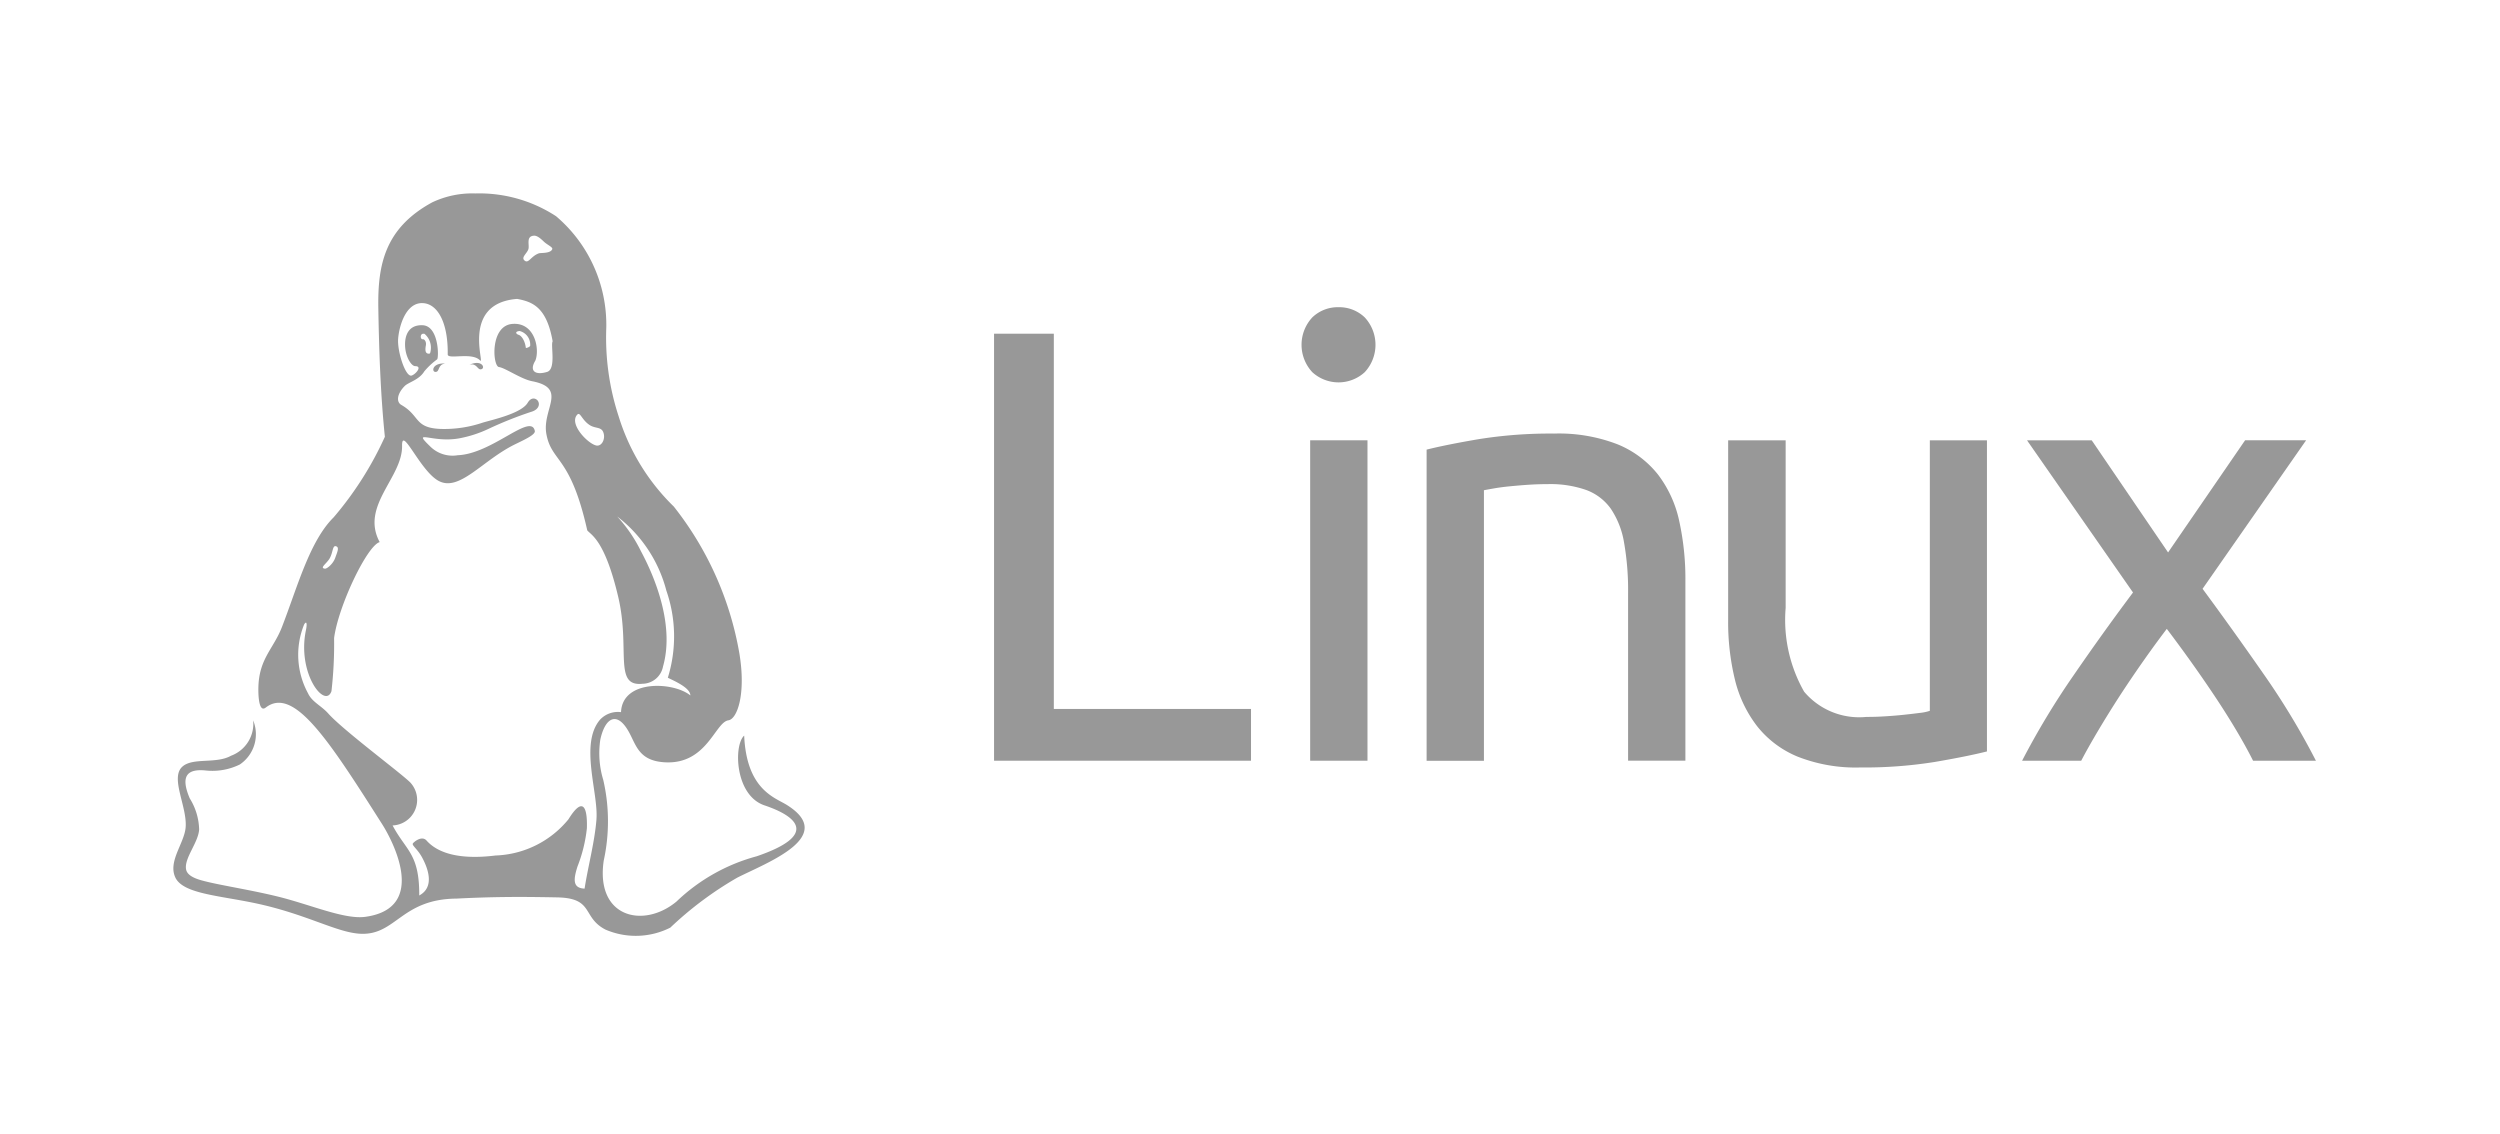 <?xml version="1.0" encoding="iso-8859-1"?><svg xmlns="http://www.w3.org/2000/svg" width="119" height="54" viewBox="0 0 119 54"><g transform="translate(0.07 0.046)"><rect width="119" height="54" transform="translate(-0.07 -0.046)" fill="none"/><g transform="translate(8.183 9.156)"><path d="M145.326,74.309c.37-.1.372.278.572.211S145.9,74.045,145.326,74.309Z" transform="translate(-131.233 -66.148)" fill="#989898"/><path d="M139.072,74.72c.211-.008.082-.359.462-.4C138.907,74.275,138.864,74.728,139.072,74.72Z" transform="translate(-126.589 -66.218)" fill="#989898"/><path d="M122.39,73.464c-.566-.351-1.905-.723-2.018-3.293-.507.45-.448,2.845.966,3.32,1.58.531,2.567,1.42-.37,2.424a8.825,8.825,0,0,0-3.815,2.152c-1.558,1.3-3.87.782-3.466-1.949a8.761,8.761,0,0,0-.022-3.835,4.38,4.38,0,0,1-.141-1.922c.23-1.057.8-1.375,1.362-.36.352.637.475,1.381,1.735,1.442,1.979.095,2.371-1.913,3-2,.422-.061.844-1.255.522-3.187a15.518,15.518,0,0,0-3.122-6.989,10.152,10.152,0,0,1-2.628-4.305,12.036,12.036,0,0,1-.585-4.2,6.772,6.772,0,0,0-2.392-5.315,6.689,6.689,0,0,0-3.845-1.083,4.458,4.458,0,0,0-2.045.422c-2.284,1.24-2.6,3.012-2.569,5.033.032,1.9.1,4.067.312,6.128a16.176,16.176,0,0,1-2.437,3.833c-1.145,1.131-1.723,3.317-2.464,5.227-.395,1.018-1.061,1.478-1.117,2.787-.016.366,0,1.313.347,1.042,1.339-1.036,3.015,1.575,5.547,5.56.485.764,2.2,3.981-.8,4.4-1,.139-2.617-.583-4.181-.966-1.405-.344-2.833-.547-3.631-.772-.481-.135-.682-.308-.724-.509-.111-.534.584-1.283.619-1.915a2.932,2.932,0,0,0-.448-1.477c-.218-.517-.275-.9-.1-1.126.136-.172.411-.245.86-.2a2.961,2.961,0,0,0,1.625-.286A1.738,1.738,0,0,0,97,69.447a1.624,1.624,0,0,1-1.053,1.682c-.71.4-1.805.075-2.309.512-.606.526.216,1.883.149,2.879-.052.765-.851,1.628-.494,2.4s2.03.857,3.772,1.221c2.477.518,3.921,1.42,5.066,1.463,1.67.062,1.926-1.652,4.547-1.675.764-.04,1.512-.064,2.259-.074.847-.011,1.692,0,2.56.017,1.745.042,1.145.952,2.276,1.534a3.645,3.645,0,0,0,3.083-.095,16.725,16.725,0,0,1,3.191-2.381C121.473,76.208,124.82,74.972,122.39,73.464Zm-9.963-18.572c.142-.148.214.256.595.5.3.19.595.049.671.435.054.276-.118.576-.35.537C112.94,56.292,112.01,55.331,112.428,54.892ZM110.1,47.017c.064-.191-.129-.617.264-.642.152-.01.311.128.473.283s.434.263.4.357c-.084.217-.54.167-.638.2-.38.136-.488.5-.676.347S110.028,47.233,110.1,47.017Zm-9.459,14.718c.162-.28.131-.629.3-.578s.075.247-.041.568c-.1.273-.386.511-.485.5C100.146,62.192,100.494,61.989,100.641,61.735Zm12.7,12.419c-.088,1.1-.393,2.195-.566,3.3-.583-.022-.527-.45-.339-1.049a7.016,7.016,0,0,0,.449-1.827c.016-.575-.047-.934-.192-1.023s-.372.092-.686.6a4.685,4.685,0,0,1-3.474,1.723c-1.355.17-2.614.035-3.28-.712-.228-.255-.606.07-.651.138-.06.091.221.267.433.656.309.567.6,1.428-.13,1.821.009-2-.623-2.114-1.269-3.334a1.216,1.216,0,0,0,.835-2.052c-.49-.481-3.2-2.49-3.9-3.28-.328-.367-.772-.547-.96-.958a3.831,3.831,0,0,1-.187-3.272c.1-.176.163-.1.087.269-.431,2.073.918,3.766,1.216,2.9a19.688,19.688,0,0,0,.125-2.525c.194-1.508,1.567-4.4,2.17-4.569-.93-1.723,1.091-3.071,1.066-4.583-.017-.983.863,1.209,1.748,1.674.987.519,2.073-.978,3.613-1.738.436-.215.995-.462.957-.645-.181-.884-2.024,1.091-3.669,1.157a1.505,1.505,0,0,1-1.32-.428c-.877-.848.09-.14,1.393-.376a5.688,5.688,0,0,0,1.389-.45,18.382,18.382,0,0,1,2.014-.805c.484-.132.444-.5.256-.605-.109-.063-.269-.057-.4.163-.3.516-1.7.815-2.141.949a5.694,5.694,0,0,1-2.012.3c-1.256-.051-.964-.627-1.862-1.142-.264-.151-.192-.548.158-.9.183-.184.686-.287.935-.7a3.491,3.491,0,0,1,.608-.569c.087-.06.095-1.594-.692-1.625-.669-.027-.859.491-.831,1.008s.3.942.484.94c.351,0,.022.384-.17.446-.292.1-.692-1.149-.646-1.747.048-.622.372-1.724,1.16-1.7.709.019,1.223.909,1.2,2.442,0,.26,1.15-.124,1.536.283.275.291-.944-2.718,1.771-2.925.716.137,1.4.375,1.688,2.02-.106.171.178,1.319-.264,1.455-.539.166-.872-.024-.56-.537.213-.516,0-1.827-1.086-1.748s-.946,2.014-.647,2.053,1.052.573,1.578.675c1.725.336.458,1.325.682,2.522.253,1.352,1.144,1,1.944,4.576.167.218.83.425,1.476,3.176.581,2.475-.242,4.275,1.156,4.127a1.008,1.008,0,0,0,.975-.823c.523-1.833-.262-4.018-1.054-5.492a6.931,6.931,0,0,0-1.126-1.646,6.5,6.5,0,0,1,2.338,3.525,6.643,6.643,0,0,1,.071,4.149c.307.154,1.072.478,1.072.843-.8-.655-3.235-.771-3.3.795a1.162,1.162,0,0,0-1,.36C112.529,70.564,113.439,72.9,113.34,74.154Zm-8.267-22.849c-.127.027-.156-.318.084-.257a.87.87,0,0,1,.276.875c-.011.064-.041.069-.069.069-.17,0-.19-.154-.144-.4C105.252,51.415,105.146,51.289,105.072,51.305Zm5.114.3c0,.065-.206.135-.21.108-.033-.3-.186-.572-.345-.62-.124-.037-.194-.159.052-.181A.669.669,0,0,1,110.186,51.61Z" transform="translate(-93.202 -44.358)" fill="#989898"/><path d="M240.535,69.074H237.69V89.4h12.231V86.936h-9.386Z" transform="translate(-198.626 -62.392)" fill="#989898"/><path d="M293.583,64.409a1.749,1.749,0,0,0-1.246.484,1.915,1.915,0,0,0,0,2.61,1.847,1.847,0,0,0,2.493,0,1.916,1.916,0,0,0,0-2.61A1.752,1.752,0,0,0,293.583,64.409Z" transform="translate(-238.123 -58.988)" fill="#989898"/><rect width="2.728" height="15.252" transform="translate(54.111 11.756)" fill="#989898"/><path d="M331.8,88.6a4.731,4.731,0,0,0-1.921-1.437,7.734,7.734,0,0,0-3.021-.513,21.558,21.558,0,0,0-3.578.264q-1.555.264-2.493.5v14.812h2.728V89.347q.146-.029.484-.088c.224-.039.479-.073.762-.1s.582-.054.895-.074.616-.029.909-.029a5.157,5.157,0,0,1,1.818.279,2.5,2.5,0,0,1,1.173.894,4.075,4.075,0,0,1,.63,1.613,13.017,13.017,0,0,1,.191,2.4v7.978h2.728V93.658a12.853,12.853,0,0,0-.294-2.845A5.563,5.563,0,0,0,331.8,88.6Z" transform="translate(-261.133 -75.214)" fill="#989898"/><path d="M392,100.718a2.179,2.179,0,0,1-.484.1q-.337.044-.748.088t-.88.073q-.469.03-.909.029a3.426,3.426,0,0,1-2.962-1.2,6.914,6.914,0,0,1-.88-3.989V87.842H382.4v8.564a11.54,11.54,0,0,0,.323,2.83,5.885,5.885,0,0,0,1.056,2.214,4.771,4.771,0,0,0,1.936,1.452,7.557,7.557,0,0,0,2.962.513,21.264,21.264,0,0,0,3.564-.264q1.54-.264,2.478-.5V87.842H392Z" transform="translate(-308.393 -76.085)" fill="#989898"/><path d="M449.865,98.943q-1.482-2.126-2.889-4.033l4.928-7.069H449l-3.666,5.338L441.7,87.842h-3.08l5.045,7.244q-1.408,1.878-2.83,3.945a37.258,37.258,0,0,0-2.449,4.062H441.2q.322-.616.792-1.408T443,100.058q.542-.835,1.129-1.672t1.144-1.569q.557.733,1.144,1.555t1.144,1.657q.557.836,1.027,1.628t.792,1.437h2.992A35.089,35.089,0,0,0,449.865,98.943Z" transform="translate(-350.387 -76.085)" fill="#989898"/></g></g></svg>